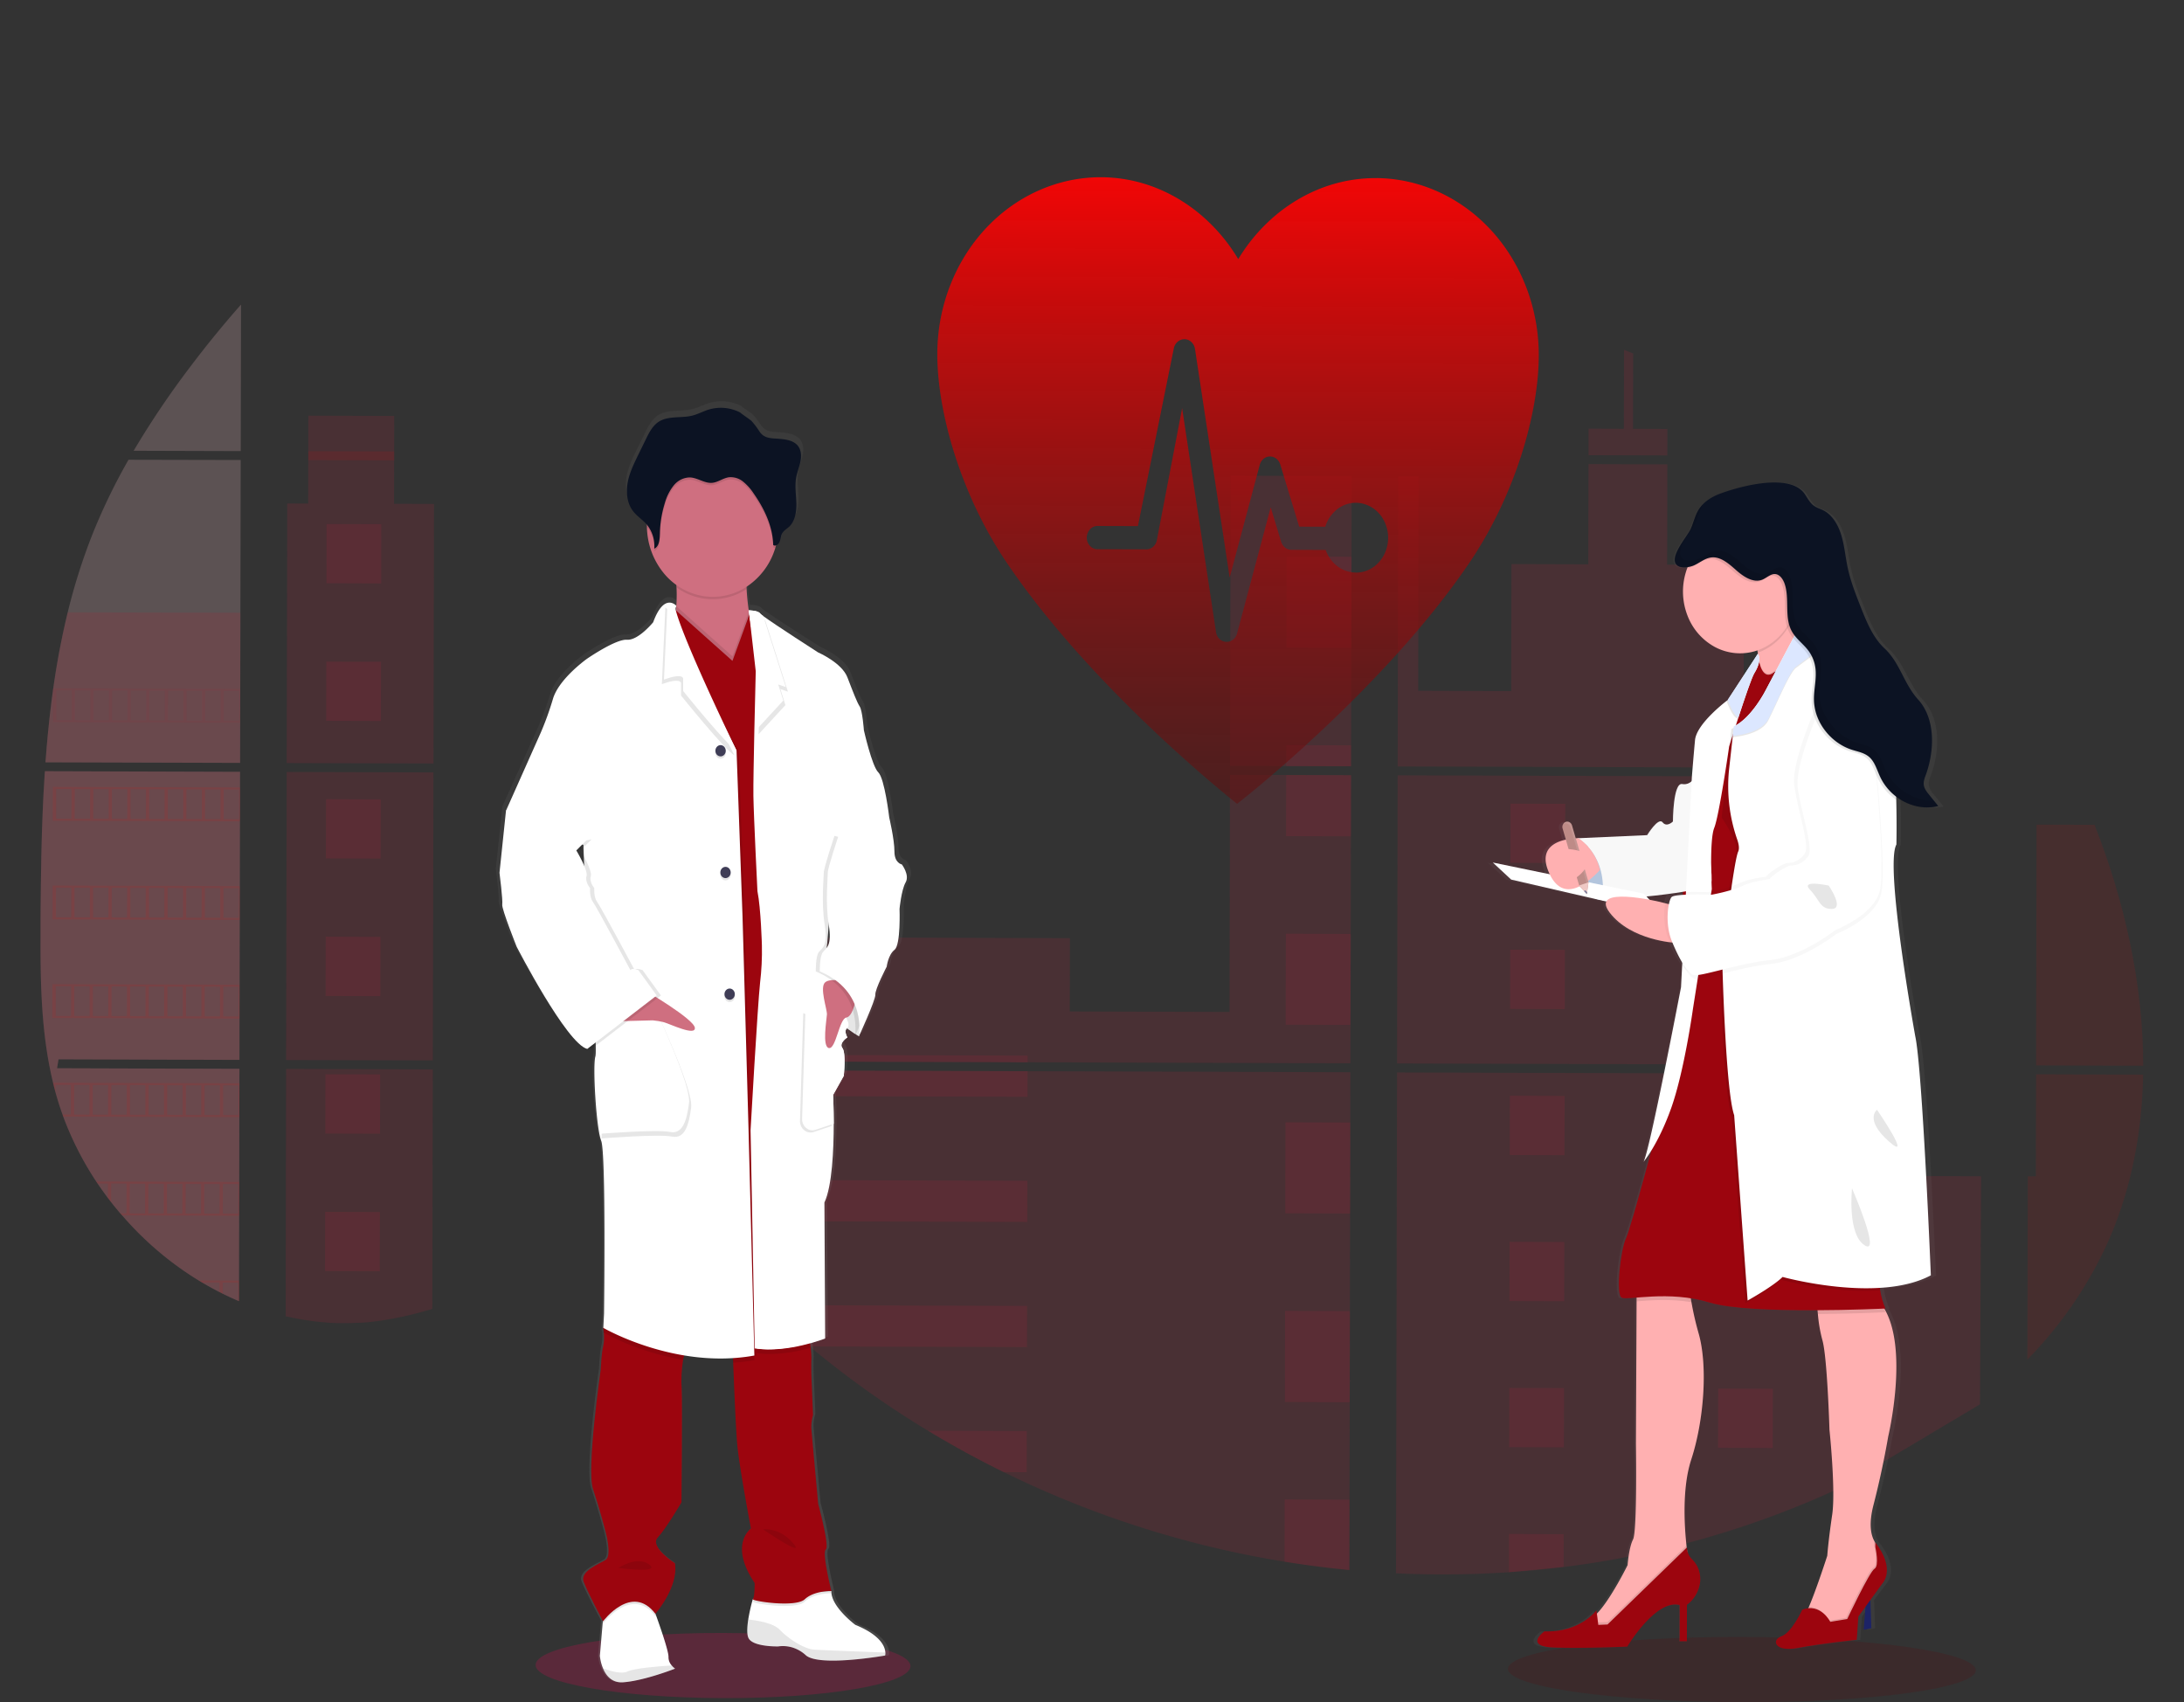<svg xmlns="http://www.w3.org/2000/svg" fill="none" viewBox="0 0 539 420">
            <rect x="0" y="0" width="539" height="420" fill="#333333" stroke="none"/>
            <defs/>
            <g id="aiamtion 1" clip-path="url(#clip0)">
              <g id="undraw medicine b1ol 1">
                <g id="all shape">
                  <path id="Vector" fill="#F50057" d="M178.423 419.033c25.55.08 46.27-3.46 46.28-7.9 0-4.44-20.7-8.1-46.24-8.18-25.55-.08-46.27 3.45-46.28 7.9 0 4.44 20.7 8.1 46.24 8.18z" opacity=".2"/>
                  <path id="Vector 2" fill="#5E050A" d="M429.873 420.033c31.88.1 57.73-3.43 57.74-7.87 0-4.44-25.83-8.12-57.7-8.22-31.88-.1-57.74 3.43-57.75 7.87 0 4.44 25.83 8.12 57.71 8.22z" opacity=".2"/>
                  <path id="Vector 3" fill="#ffcdd2" d="M11.063 190.303l48.18.15-.15 71.09-44.65-.14-.36 2.2 45.01.14-.12 57.32-.23-.08a82.998 82.998 0 01-3.8-1.75l-.8-.4a95.568 95.568 0 01-5.1-2.85 80.358 80.358 0 01-18.9-16.07l-.48-.52c-.77-.9-1.52-1.82-2.25-2.76l-.8-1.03a90.01 90.01 0 01-2.51-3.52l-.35-.52a78.648 78.648 0 01-8.14-16l-.18-.52a72.988 72.988 0 01-2.5-8.55c-2.67-11.4-2.97-23.24-2.93-34.99v-4.11c.02-4.75.08-9.54.17-14.32 0-1.24.05-2.47.07-3.71.108-4.535.275-9.069.5-13.6.12-1.83.21-3.65.33-5.46h-.01z" opacity=".2"/>
                  <path id="Vector 4" fill="#ffcdd2" d="M59.403 111.313l-26.42-.08a216.91 216.91 0 0114.1-20.9c3.94-5.22 8.1-10.3 12.4-15.18l-.07 36.16h-.01z" opacity=".2"/>
                  <path id="Vector 5" fill="#ffcdd2" d="M59.403 113.513l-.15 74.74-48.03-.14c0-.22.03-.44.05-.66l.14-1.76c.05-.7.1-1.39.17-2.06l.2-2.24.23-2.24c.08-.75.15-1.5.24-2.23.09-.74.16-1.5.26-2.23l.22-1.85.35-2.6c0-.13.04-.26.06-.39.88-6.31 2.07-12.57 3.57-18.75a146.696 146.696 0 016-19 147.27 147.27 0 019-18.65l27.7.06h-.01z" opacity=".2"/>
                  <path id="Vector 7" fill="#a4243b" d="M59.333 151.213l-.08 37.04-48.03-.14c0-.22.03-.44.05-.66l.14-1.76c.05-.7.1-1.39.17-2.06l.2-2.24.23-2.24c.08-.75.15-1.5.24-2.23.09-.74.16-1.5.26-2.23l.22-1.85.35-2.6c0-.13.04-.26.06-.39.88-6.31 2.07-12.57 3.57-18.75l42.62.1v.01z" opacity=".2"/>
                  <path id="Vector 8" fill="#a4243b" d="M11.063 190.303l48.18.15-.15 71.09-44.65-.14-.36 2.2 45.01.14-.12 57.32-.23-.08a82.998 82.998 0 01-3.8-1.75l-.8-.4a95.568 95.568 0 01-5.1-2.85 80.358 80.358 0 01-18.9-16.07l-.48-.52c-.77-.9-1.52-1.82-2.25-2.76l-.8-1.03a90.01 90.01 0 01-2.51-3.52l-.35-.52a78.648 78.648 0 01-8.14-16l-.18-.52a72.988 72.988 0 01-2.5-8.55c-2.67-11.4-2.97-23.24-2.93-34.99v-4.11c.02-4.75.08-9.54.17-14.32 0-1.24.05-2.47.07-3.71.108-4.535.275-9.069.5-13.6.12-1.83.21-3.65.33-5.46h-.01z" opacity=".2"/>
                  <path id="Vector 9" fill="#a4243b" d="M107.113 124.353l-.13 64.05-36.23-.11.13-64.05 5.17.02.04-21.69 21.2.06-.04 21.69 9.86.03z" opacity=".2"/>
                  <path id="Vector 10" fill="#a4243b" d="M106.973 190.593l-36.22-.1-.15 71.08 36.22.1.15-71.08z" opacity=".2"/>
                  <path id="Vector 11" fill="#a4243b" d="M70.603 263.773l36.22.11-.12 59.1a88.183 88.183 0 01-13.04 2.95l-1.08.14-1.58.18c-.53.06-1.07.1-1.6.13h-.16l-.7.03h-.24c-.29 0-.57.03-.86.04-.4.02-.8.03-1.22.03h-3.36l-.91-.05c-.48 0-1-.06-1.48-.1l-.92-.07-1.13-.12c-.8-.07-1.59-.18-2.37-.3l-.95-.14-.48-.08a65.664 65.664 0 01-2.37-.44l-1.75-.38.1-61.03z" opacity=".2"/>
                  <path id="Vector 12" fill="#a4243b" d="M333.583 117.483l-29.87-.1-.15 71.62 29.87.09.15-71.61z" opacity=".2"/>
                  <path id="Vector 13" fill="#a4243b" d="M333.433 191.293l-.15 71.09-148.26-.46.06-30.66 78.97.24-.04 18.09 39.42.12.12-58.51 29.88.09z" opacity=".2"/>
                  <path id="Vector 14" fill="#a4243b" d="M333.593 340.803h-.48l-.1 46.63a246.84 246.84 0 01-103.99-34.38 238.288 238.288 0 01-36.1-26.76c-1.57-1.4-3.13-2.85-4.7-4.25-1.1-.97-2.2-1.92-3.32-2.82l.11-55.1 118 .36 30.26.1-.16 76.18c.16 0 .32.02.48.04z" opacity=".2"/>
                  <path id="Vector 15" fill="#a4243b" d="M411.493 112.383l-19.46-.06v-6.54l8.73.03.04-19.5c.76.3 1.51.6 2.26.92l-.04 18.58 8.48.03-.01 6.54z" opacity=".2"/>
                  <path id="Vector 16" fill="#a4243b" d="M458.223 189.483l-95.55-.3.03.03-.04-.03-17.73-.05.15-71.61 5.02.02-.1 52.92 22.95.08.06-31.35 18.96.06.06-24.73 19.46.06-.05 24.75 18.96.06-.07 31.34 27.93.09-.04 18.66z" opacity=".2"/>
                  <path id="Vector 17" fill="#a4243b" d="M344.933 191.323l-.15 71.1 113.29.34.15-71.09-113.3-.35h.01zm143.72 155.21l.27-56.27-30.9-.1.04-25.17-113.28-.35-.26 123.59c9.29.45 18.59.36 27.87-.27h.16c4.43-.3 8.84-.72 13.23-1.28h.1a228.91 228.91 0 0068.02-19.43" opacity=".2"/>
                  <path id="Vector 18" fill="#a4243b" d="M333.543 137.393l-16-.05-.05 22.45 16 .05.05-22.45z" opacity=".2"/>
                  <path id="Vector 19" fill="#a4243b" d="M333.443 183.923l-16-.04-.01 5.16 16 .05.01-5.17z" opacity=".2"/>
                  <path id="Vector 20" fill="#a4243b" d="M333.433 191.293l-16-.05-.04 15.08 16 .05.04-15.08z" opacity=".2"/>
                  <path id="Vector 21" fill="#a4243b" d="M333.353 230.463l-16-.05-.06 22.45 16 .05.06-22.45z" opacity=".2"/>
                  <path id="Vector 22" fill="#a4243b" d="M333.253 277.003l-16-.05-.05 22.45 16 .05.05-22.45z" opacity=".2"/>
                  <path id="Vector 23" fill="#a4243b" d="M333.113 340.763c.16 0 .32 0 .48.04h-.48l-.01 5.21-16-.05.05-22.48 16 .05-.04 17.23z" opacity=".2"/>
                  <path id="Vector 24" fill="#a4243b" d="M333.053 370.053l-.04 17.35a240.4 240.4 0 01-16-2.05l.04-15.34 16 .05v-.01z" opacity=".2"/>
                  <path id="Vector 25" fill="#a4243b" d="M253.603 260.483l-68.58-.2v1.64l68.58.21v-1.65z" opacity=".2"/>
                  <path id="Vector 26" fill="#a4243b" d="M253.603 264.333l-68.59-.21-.01 6.32 68.58.2.02-6.31z" opacity=".2"/>
                  <path id="Vector 27" fill="#a4243b" d="M253.543 291.373l-68.59-.21-.02 10.16 68.59.21.02-10.16z" opacity=".2"/>
                  <path id="Vector 28" fill="#a4243b" d="M253.473 322.253l-.02 10.16-53.64-.16a239.342 239.342 0 01-6.9-5.95c-1.56-1.4-3.12-2.85-4.7-4.25l65.26.2z" opacity=".2"/>
                  <path id="Vector 29" fill="#a4243b" d="M253.403 353.133l-.02 10.15-5.66-.01a245.351 245.351 0 01-18.7-10.23l24.39.09h-.01z" opacity=".2"/>
                  <path id="Vector 30" fill="#a4243b" d="M386.293 198.353l-13.5-.05-.04 14.61 13.5.04.04-14.6z" opacity=".2"/>
                  <path id="Vector 31" fill="#a4243b" d="M94.103 129.353l-13.5-.04-.03 14.61 13.5.05.03-14.62z" opacity=".2"/>
                  <path id="Vector 32" fill="#a4243b" d="M94.033 163.303l-13.5-.04-.03 14.61 13.5.04.03-14.61z" opacity=".2"/>
                  <path id="Vector 33" fill="#a4243b" d="M93.963 197.253l-13.5-.05-.03 14.62 13.5.04.03-14.62v.01z" opacity=".2"/>
                  <path id="Vector 34" fill="#a4243b" d="M93.893 231.193l-13.5-.05-.03 14.62 13.5.04.03-14.61z" opacity=".2"/>
                  <path id="Vector 35" fill="#a4243b" d="M93.823 265.133l-13.5-.04-.03 14.62 13.5.04.03-14.62z" opacity=".2"/>
                  <path id="Vector 36" fill="#a4243b" d="M93.753 299.083l-13.5-.04-.03 14.61 13.5.04.03-14.61z" opacity=".2"/>
                  <path id="Vector 37" fill="#a4243b" d="M437.833 198.503l-13.5-.04-.03 14.61 13.5.04.03-14.61z" opacity=".2"/>
                  <path id="Vector 38" fill="#a4243b" d="M386.213 234.393l-13.5-.04-.03 14.61 13.5.04.03-14.61z" opacity=".2"/>
                  <path id="Vector 39" fill="#a4243b" d="M437.753 234.553l-13.5-.04-.03 14.61 13.5.04.03-14.61z" opacity=".2"/>
                  <path id="Vector 40" fill="#a4243b" d="M386.143 270.433l-13.5-.04-.04 14.62 13.5.04.04-14.62z" opacity=".2"/>
                  <path id="Vector 41" fill="#a4243b" d="M437.683 270.593l-13.5-.04-.03 14.61 13.5.04.03-14.61z" opacity=".2"/>
                  <path id="Vector 42" fill="#a4243b" d="M386.063 306.483l-13.5-.04-.03 14.61 13.5.04.03-14.61z" opacity=".2"/>
                  <path id="Vector 43" fill="#a4243b" d="M437.603 306.643l-13.5-.04-.03 14.61 13.5.04.03-14.61z" opacity=".2"/>
                  <path id="Vector 44" fill="#a4243b" d="M385.993 342.533l-13.5-.04-.03 14.61 13.5.04.03-14.61z" opacity=".2"/>
                  <path id="Vector 45" fill="#a4243b" d="M437.533 342.693l-13.5-.05-.03 14.62 13.5.04.03-14.61z" opacity=".2"/>
                  <path id="Vector 46" fill="#a4243b" d="M372.393 387.953l.02-9.42 13.5.04-.02 8.08-13.5 1.3z" opacity=".2"/>
                  <path id="Vector 47" fill="#a4243b" d="M13.083 169.853l-.02 8.35 46.2.15.03-8.37-46.2-.14-.01.01zm4.59 7.84h-3.77l.02-7.33 3.8.01-.05 7.33v-.01zm4.6.02l-3.8-.01.02-7.33 3.8.02-.02 7.32zm4.59.01h-3.8l.02-7.33 3.8.01-.02 7.32zm4.6.02l-3.8-.01.02-7.33 3.8.01-.02 7.33zm4.6.01l-3.8-.01.01-7.32h3.8l-.01 7.33zm4.6.01h-3.8l.01-7.33 3.8.01-.01 7.32zm4.6.02l-3.8-.01.01-7.32h3.8l-.01 7.33zm4.6.01h-3.8v-7.34l3.8.01v7.33zm4.59.02l-3.8-.01.01-7.33 3.8.01-.01 7.33zm4.6.01l-3.8-.01v-7.32h3.8v7.33z" opacity=".1"/>
                  <path id="Vector 48" fill="#F10606" d="M13.033 194.173l-.02 8.36 46.2.14.03-8.36-46.21-.14zm4.59 7.85l-3.77-.01.01-7.3h3.8l-.04 7.3v.01zm4.6.01l-3.8-.01.02-7.3h3.8l-.02 7.31zm4.59.01h-3.8l.02-7.3h3.8l-.02 7.3zm4.6.02l-3.8-.01.02-7.3h3.8l-.02 7.3v.01zm4.6.01h-3.8l.01-7.31 3.8.01-.02 7.3h.01zm4.6.02l-3.8-.01.01-7.3h3.8l-.02 7.3.01.01zm4.6.01l-3.8-.01.01-7.3h3.8l-.01 7.31zm4.59.01h-3.8l.02-7.3h3.8l-.02 7.3zm4.6.02l-3.8-.01.01-7.3h3.8l-.01 7.3v.01zm4.6.01h-3.8v-7.31l3.8.01v7.3z" opacity=".1"/>
                  <path id="Vector 49" fill="#F10606" d="M12.983 218.513l-.02 8.37 46.2.14.02-8.37-46.2-.14zm4.59 7.84h-3.77l.01-7.32 3.8.02-.04 7.3zm4.6.02l-3.8-.01.02-7.31 3.8.01-.02 7.3v.01zm4.59.01l-3.8-.01.02-7.3h3.8l-.02 7.31zm4.6.02l-3.8-.02.02-7.3h3.8l-.02 7.32zm4.6.01l-3.8-.01.01-7.3h3.8l-.02 7.31h.01zm4.6.01h-3.8l.01-7.31h3.8l-.02 7.31h.01zm4.6.02l-3.8-.01.01-7.31 3.8.01-.02 7.3.01.01zm4.59.01l-3.8-.01.02-7.3h3.8l-.02 7.31zm4.6.02l-3.8-.02.01-7.3h3.8l-.01 7.32zm4.59.01l-3.8-.01.02-7.3h3.8l-.02 7.31z" opacity=".1"/>
                  <path id="Vector 50" fill="#F10606" d="M12.933 242.853l-.02 8.34 46.2.15.02-8.35-46.2-.14zm4.59 7.84l-3.77-.01.01-7.31h3.8l-.04 7.32zm4.6.01h-3.8l.01-7.32 3.8.01-.01 7.31zm4.59.02l-3.8-.01.02-7.32 3.8.02-.02 7.3v.01zm4.6.01h-3.8l.02-7.32 3.8.01-.02 7.31zm4.6.02l-3.8-.02.01-7.3h3.8l-.02 7.32h.01zm4.6.01l-3.8-.01.01-7.31h3.8l-.02 7.32h.01zm4.6.01h-3.8l.01-7.32 3.8.01-.02 7.31h.01zm4.59.02l-3.8-.01.02-7.32 3.8.02-.02 7.3v.01zm4.6.01h-3.8l.01-7.32 3.8.01-.02 7.31h.01zm4.59.02l-3.8-.02.02-7.3h3.8l-.02 7.32z" opacity=".1"/>
                  <path id="Vector 51" fill="#F10606" d="M13.083 267.183c.18.78.39 1.57.6 2.35v-1.83l3.8.01v7.31h-2.05l.18.51 43.45.13.01-8.34-46-.14h.01zm9 7.86l-3.8-.01.02-7.31h3.8l-.02 7.32zm4.6.01l-3.8-.01v-7.3h3.8v7.31zm4.6.01h-3.82l.02-7.31h3.8v7.31zm4.59.02l-3.8-.01.01-7.31 3.8.01-.01 7.3v.01zm4.6.01h-3.8l.01-7.32 3.8.01-.01 7.31zm4.6.02l-3.8-.02.01-7.3 3.8.01-.01 7.3v.01zm4.6.01l-3.8-.01.01-7.3h3.8l-.02 7.31h.01zm4.59.01h-3.8l.02-7.31h3.8l-.02 7.31zm4.6.02l-3.8-.01.01-7.31 3.8.01-.02 7.3.01.01z" opacity=".1"/>
                  <path id="Vector 52" fill="#F10606" d="M23.763 291.553l.35.51 2.51.01v3.51c.26.35.53.7.8 1.03l.01-4.56 3.8.01-.01 7.34h-1.54c.15.16.3.34.47.5l28.88.1.02-8.35-35.3-.1h.01zm12.04 7.86l-3.8-.01.02-7.3h3.8l-.02 7.31zm4.6.02l-3.8-.02.02-7.3 3.8.01-.02 7.3v.01zm4.6 0h-3.8l.02-7.3h3.8l-.02 7.3zm4.6.02h-3.8l.02-7.31 3.8.01-.02 7.3zm4.6.02l-3.8-.01.01-7.3h3.8l-.02 7.3.01.01zm4.59.01l-3.8-.01.02-7.3h3.8l-.02 7.31z" opacity=".1"/>
                  <path id="Vector 53" fill="#F10606" d="M49.053 315.953l1.32.8v-.26h3.8v2.32l.8.4v-2.71l3.8.01v4.45c.07.04.14.07.22.09l.01-5.06-9.95-.03v-.01z" opacity=".1"/>
                  <path id="Vector 54" fill="#F10606" d="M362.673 189.183h.03-.03zm-29.57 151.58h.48-.48zm-30.35-77.26l.25.98-.25-.98zm59.9-74.33h.04-.04zm-286.55-77.83l-.01 2.2 21.2.06.01-2.2-21.2-.06zm257 229.42h.48-.48zm-30.35-77.26l.25.98-.25-.98zm59.9-74.33h.04-.04zm-29.55 151.57h.48-.48zm-30.35-77.24l.25.98-.25-.98z" opacity=".1"/>
                  <path id="Vector 55" fill="url(#paint0_linear)" d="M223.583 212.273s-1.87-.3-1.86-3.24c0-2.95-1.32-8.46-1.32-8.46 0-.03-1.14-9.6-2.74-11.13-1.6-1.52-3.63-10.46-3.63-10.46s-.34-4.85-1.06-5.9c-.71-1.04-1.68-3.6-3.1-7.24-1.42-3.65-7.37-6.2-7.37-6.2s-10.76-6.79-13.8-9c-.28-.18-.54-.4-.78-.64-.53-.75-2.84-.78-2.84-.78a54.33 54.33 0 01-.54-5.28c0-.18 0-.37-.03-.55 3.41-2.17 5.98-5.6 7.24-9.65l.16-.6c.2-.07.4-.18.55-.34.16-.15.3-.34.38-.56.28-.66.28-1.43.63-2.05.4-.73 1.16-1.12 1.76-1.66 1.5-1.39 1.9-3.72 1.84-5.85-.05-1.72-.3-3.46-.2-5.17l.03-.43.1-.76c.24-1.28.75-2.48 1.04-3.74.29-1.27.32-2.69-.34-3.78-.97-1.6-3-1.92-4.78-2.1-2.02-.19-3.82.05-5.1-1.77-.61-.95-1.29-1.84-2.03-2.66-.27-.27-2.85-1.98-2.85-2.1a10.74 10.74 0 00-8.04-.69c-1.34.42-2.6 1.1-3.97 1.44-2.93.74-6.3-.08-8.79 1.73-1.38 1.02-2.22 2.65-3 4.24-.64 1.31-1.28 2.62-1.94 3.93-1.05 2.15-2.12 4.33-2.57 6.72-.1.52-.15 1.04-.17 1.57v.84c0 .18 0 .35.02.51l.04.32.07.52c.02.16.08.45.14.67l.08.29c.05.17.1.34.17.51l.1.27c.07.18.16.35.24.51l.1.2c.14.25.28.48.44.7 1.01 1.37 2.5 2.25 3.61 3.54v.58c.05 2.86.75 5.67 2.03 8.18a17.152 17.152 0 005.34 6.2l.03.6c.09 1.523.07 3.05-.06 4.57-.2-.25-.44-.44-.71-.58-.27-.13-.57-.2-.87-.19-.2 0-.4.01-.6.06l-.05-.04v.05c-1.04.27-2.33 1.45-3.57 4.79 0 0-3.75 4.55-6.6 4.35-2.85-.2-10.07 4.72-10.07 4.72s-7.04 4.92-8.56 9.95a73.843 73.843 0 01-3.05 8.36l-8.74 19.37-1.63 15.39s.87 6.84.7 7.89c-.19 1.04 3.62 10.46 3.62 10.46s12.6 24.08 17.76 25.33l.37-.28c.22.13.45.22.7.28l1.06-.8c.06.9.03 1.81-.09 2.7-.72 2.38.23 17.88 1.47 20.92 1.24 3.04.71 42.86.71 42.86l-.18 3.51s0 .12.04.31l-.04.83.12.07c.13 1.12.09 2.25-.13 3.35-.45 1.54-.64 5.9-.64 5.9s-3.6 24.6-1.93 29.54c1.67 4.95 3.1 10.37 3.1 10.37s1.76 6.17.06 7.22c-1.7 1.05-6.51 2.8-5.53 5.37.9 2.38 4.31 8.75 4.82 9.68l-.05.5-.71 8.18c.1 1.08.38 2.13.8 3.12.75 1.79 2.24 3.64 5.06 3.45.47-.03 1.03-.1 1.56-.17 5.17-.73 11.54-3.21 11.54-3.21a4.811 4.811 0 01-.9-.81 2.855 2.855 0 01-.79-2.06c.08-1.49-2.48-8.6-3.12-10.35l-.15-.4s5.89-6.63 4.92-12.52c0 0-6.49-4.13-4.34-6.38 2.14-2.25 5.98-8.72 5.98-8.72s.23-24.23.06-27.85c-.18-2.5-.06-5.03.34-7.51.07-.38.16-.74.25-1.1 2.96.48 5.95.74 8.94.76 1.1 0 2.2 0 3.33-.06.227 7.19.587 14.374 1.08 21.55.52 5.6 3.42 20.72 3.42 20.72s-5.61 3.88.95 13.5c0 0 0 3.48-.44 3.98a46.662 46.662 0 00-1.14 5.01c-.28 1.81-.4 3.64.05 4.6 1.06 2.27 7.47 2.1 7.47 2.1l.16-.03c1.21-.13 2.43 0 3.6.38a9.004 9.004 0 013.18 1.86c2.43 2.12 11.67 1.22 16.68.56 1.96-.26 3.27-.5 3.27-.5.07-.24.09-.5.07-.74-.05-1.33-1-4.25-7.53-6.88 0 0-6.14-4.49-6.04-8.38h-.84c.51-.04.85 0 .85 0s-2.4-9.52-1.4-10.29c.98-.77-1.94-11.3-1.94-11.3s-1.65-17.7-1.74-18.93c0-1.06.16-2.12.45-3.13l-.42-9.7s-.08-3.22 0-4.27c0-.9-.07-1.81-.2-2.71l-.12-1.11c2.3-.63 3.8-1.2 3.8-1.2l-.2-33.74c1.97-4.1 2.34-13.13 2.35-19.52 0-4.11-.16-7.16-.16-7.16l2.69-4.71s.62-5.65-.35-6.9c-.43-.55-.24-1.13.12-1.61.19-.16.38-.3.59-.43l-.07-.12c.2-.16.39-.31.6-.45 0 0-.95-1.6-.1-2.27.8.6 1.51 1.04 2.05 1.4-.04.37-.08.59-.08.59l.23-.51.84.51s4.2-9.01 4.12-10.35c-.09-1.33 2.86-6.92 2.86-6.92s.37-2.95 1.97-4.18c1.61-1.22 1.27-10.16 1.27-10.16s.45-4.66 1.53-6.56c1.07-1.9-.97-4.46-.97-4.46zm-80.1-4.21l.07 2.15-.81-1.42.74-.73z"/>
                  <path id="Vector 56" fill="#fff" d="M213.043 251.003l-1.04 4.73s-8.2-4.57-9.67-10.34c-1.47-5.77 2.5-7.94 2.5-7.94l7.64 3.53.57 10.02z"/>
                  <path id="Vector 57" fill="#000" d="M213.043 251.003l-1.04 4.73s-8.2-4.57-9.67-10.34c-1.47-5.77 2.5-7.94 2.5-7.94l7.64 3.53.57 10.02z" opacity=".1"/>
                  <path id="Vector 58" fill="#fff" d="M166.613 411.753s-7.6 3-12.82 3.37c-2.78.2-4.23-1.65-4.97-3.43a11.03 11.03 0 01-.78-3.1l.7-8.15.36-4.34 11.1-3.08 1.56 5.2.15.4c.63 1.74 3.15 8.81 3.07 10.29a3 3 0 00.77 2.03c.25.31.54.59.86.82v-.01z"/>
                  <path id="Vector 59" fill="#fff" d="M218.503 407.783c.02.24 0 .5-.06.73 0 0-16.26 2.88-19.57-.06a8.622 8.622 0 00-3.2-1.88 8.175 8.175 0 00-3.63-.3s-6.29.16-7.33-2.09c-.44-.94-.32-2.76-.05-4.56.28-1.68.65-3.35 1.12-4.99l.25-.21 1.5-1.3 17.5-.5h.14c-.1 3.87 5.92 8.33 5.92 8.33 6.4 2.6 7.34 5.5 7.41 6.83z"/>
                  <path id="Vector 60" fill="#000" d="M218.503 407.783c.02.24 0 .5-.07.73 0 0-16.25 2.88-19.56-.06a8.614 8.614 0 00-3.2-1.87 8.149 8.149 0 00-3.63-.32s-6.29.17-7.33-2.08c-.43-.94-.32-2.76-.05-4.56 2.42.27 6.24.93 7.74 2.5 2.26 2.37 6.1 4.75 8.46 4.94 1.85.13 12.9.55 17.64.72z" opacity=".1"/>
                  <path id="Vector 61" fill="#000" d="M166.613 411.753s-7.6 3-12.82 3.37c-2.78.2-4.23-1.65-4.97-3.43 1.93.7 4.61 1.46 6.02.78 1.67-.8 7.6-1.3 10.92-1.5.26.3.54.56.85.79v-.01z" opacity=".1"/>
                  <path id="Vector 62" fill="#CF6F80" d="M178.393 168.293c-6.26-2.65-14.3-11.39-12.28-15.45.45-1.02.72-2.13.79-3.26.13-1.54.15-3.09.06-4.63a68.448 68.448 0 00-.82-7.53s19.56.54 18.42 3.66c-.34.91-.4 2.5-.3 4.28.08 1.78.31 3.79.56 5.49.33 2.33.67 4.11.67 4.11s-1.2 1.81-1.9 1.9c-.7.1 3.78 15.22-5.2 11.44v-.01z"/>
                  <path id="Vector 63" fill="#000" d="M161.903 398.623l-.15.18c-5.83-7.68-12.93 1.84-12.93 1.84l-.1-.2.37-4.34 11.1-3.08 1.56 5.2.15.4z" opacity=".1"/>
                  <path id="Vector 64" fill="#000" d="M205.173 393.153s-4.27-.1-6.56 2.07c-2.28 2.17-13.29.43-12.81-.04.14-.24.22-.5.25-.78l1.5-1.3 17.5-.5.12.56v-.01z" opacity=".1"/>
                  <path id="Vector 65" fill="#9C050E" d="M169.313 332.923c-.32.85-.56 1.73-.73 2.63-.4 2.47-.51 4.98-.34 7.48.17 3.6-.06 27.7-.06 27.7s-3.77 6.42-5.86 8.68c-2.1 2.26 4.26 6.35 4.26 6.35.93 5.86-4.83 12.46-4.83 12.46-5.84-7.67-12.93 1.86-12.93 1.86s-3.83-7.21-4.78-9.78c-.96-2.58 3.76-4.34 5.42-5.38 1.66-1.04-.07-7.2-.07-7.2s-1.39-5.39-3.04-10.3c-1.65-4.93 1.9-29.4 1.9-29.4s.19-4.35.62-5.86c.22-1.1.27-2.22.14-3.33l-.09-.9-.04-.31.07-.12 2.38-4.79s19.13 7.2 17.98 10.2v.01z"/>
                  <path id="Vector 66" fill="#9C050E" d="M205.173 392.593s-4.27-.1-6.55 2.04c-2.29 2.14-13.3.43-12.82-.04.47-.47.44-3.97.44-3.97-6.44-9.57-.92-13.43-.92-13.43s-2.85-15.04-3.36-20.62c-.36-3.9-.79-14.36-1.02-20.34l-.16-4.33 5.28-1.14.68-.15 12.74-2.72s.35 2.57.58 4.67c.12.9.18 1.8.2 2.7-.1 1.04-.01 4.25-.01 4.25l.4 9.65a11.795 11.795 0 00-.43 3.12c.08 1.23 1.7 18.82 1.7 18.82s2.86 10.5 1.88 11.25c-.99.75 1.37 10.24 1.37 10.24z"/>
                  <path id="Vector 67" fill="#000" d="M184.563 141.083c-.34.91-.4 2.5-.3 4.28a15.309 15.309 0 01-8.7 2.5 15.397 15.397 0 01-8.6-2.9 68.206 68.206 0 00-.82-7.53s19.56.52 18.42 3.65z" opacity=".1"/>
                  <path id="Vector 68" fill="#CF6F80" d="M192.143 129.753c0 1.85-.27 3.69-.8 5.44a17.392 17.392 0 01-6.91 9.47 15.225 15.225 0 01-10.92 2.42 15.954 15.954 0 01-9.8-5.77 18.421 18.421 0 01-4.05-11.24v-.43c-.03-2.33.37-4.65 1.17-6.81.8-2.17 2-4.14 3.52-5.8a16.213 16.213 0 015.3-3.87 15.154 15.154 0 0112.57.04c1.99.9 3.79 2.23 5.3 3.9a17.787 17.787 0 013.49 5.82c.8 2.17 1.18 4.5 1.14 6.82l-.01.01z"/>
                  <path id="Vector 69" fill="#000" d="M178.393 168.293c-6.26-2.65-14.3-11.38-12.28-15.45.45-1.02.71-2.13.79-3.26l8.56 7.65 5.3 4.73 4.06-11.1c.33 2.33.67 4.1.67 4.1s-1.2 1.82-1.9 1.91c-.7.1 3.78 15.2-5.2 11.43v-.01z" opacity=".1"/>
                  <path id="Vector 70" fill="#9C050E" d="M200.503 202.093l-7.43 130.24-9.35.64-24.03-75.61 4.16-89.67.87-18.94 10.74 9.6 5.3 4.73 4.18-11.44 7.7 7.31 7.86 43.14z"/>
                  <path id="Vector 71" fill="#000" d="M169.313 332.923c-.32.85-.56 1.73-.73 2.63a65.172 65.172 0 01-19.57-6.68l-.13-.07.05-.83.02-.43 2.39-4.78s19.12 7.14 17.97 10.16z" opacity=".1"/>
                  <path id="Vector 72" fill="#000" d="M186.163 335.633c-1.74.31-3.49.52-5.25.63l-.16-4.34 5.29-1.14.12 4.85z" opacity=".1"/>
                  <path id="Vector 73" fill="#000" d="M200.033 332.593c-3.38.94-8.59 1.99-13.25 1.3l-.06-3.25 12.73-2.73s.35 2.55.58 4.68z" opacity=".1"/>
                  <path id="Vector 74" fill="#000" d="M186.693 334.493c-19.47 3.54-37.28-6.83-37.28-6.83l.18-3.5s.52-39.6-.7-42.65c-1.21-3.04-2.13-18.44-1.44-20.8.7-2.36-2.45-37.82-2.45-37.82l-.49-14.4-19.1-8.43 8.59-19.26a72.867 72.867 0 002.99-8.31c1.5-5 8.4-9.9 8.4-9.9s7.09-4.89 9.88-4.7c2.8.2 6.47-4.32 6.47-4.32 2.73-7.46 5.17-4.07 5.17-4.07 0 .35 0 0-.14 1.1-.96 8.2 15.28 34.14 15.52 34.6l1.46 40.94 1.47 51.81 1.47 56.54z" opacity=".1"/>
                  <path id="Vector 75" fill="#fff" d="M186.173 334.493c-19.47 3.54-37.28-6.83-37.28-6.83l.18-3.5s.52-39.6-.7-42.65c-1.22-3.04-2.14-18.44-1.44-20.8.7-2.37-2.45-37.82-2.45-37.82l-.5-14.4-19.1-8.46 8.58-19.26a74.235 74.235 0 003-8.31c1.48-5 8.4-9.9 8.4-9.9s7.08-4.9 9.87-4.7c2.8.2 6.47-4.32 6.47-4.32 2.73-7.46 5.7-4.07 5.7-4.07 0 .35-.28.51-.13 1.1 2.07 7.96 14.76 34.14 15 34.6l1.48 40.94 1.46 51.8 1.46 56.58z"/>
                  <path id="Vector 76" fill="#000" d="M181.233 186.333c-2.1-.95-13.15-14.69-13.15-14.69v-3.12c-.4-1.02-2.8-.4-4.74.3l.87-18.94.95.86c2.06 7.95 15.83 35.14 16.07 35.6v-.01z" opacity=".1"/>
                  <path id="Vector 77" fill="#fff" d="M181.763 185.203c-2.1-.95-13.16-14.69-13.16-14.69v-3.12c-.4-1.03-2.8-.4-4.74.3l.88-18.94.95.86c2.06 7.95 15.84 35.14 16.07 35.6v-.01z"/>
                  <path id="Vector 78" fill="#000" d="M149.573 253.453c.26 0 13.53-1.47 13.53-1.47s8 17.14 7.47 21.3c-.53 4.16-1.5 7.84-4.73 7.18-3.23-.67-17.4.46-17.4.46l1.13-27.47z" opacity=".1"/>
                  <path id="Vector 79" fill="#fff" d="M149.043 252.323c.26 0 13.54-1.47 13.54-1.47s8 17.13 7.47 21.29c-.53 4.16-1.5 7.84-4.73 7.18-3.23-.66-17.4.46-17.4.46l1.12-27.46z"/>
                  <path id="Vector 80" fill="#CF6F80" d="M159.063 244.323s12.17 7.12 12.42 9.28c.26 2.17-6.2-.96-7.59-1.34-.92-.24-1.85-.4-2.8-.48l-9.3.24 7.27-7.7z"/>
                  <path id="Vector 81" fill="#000" d="M177.833 187.213c.7 0 1.28-.62 1.28-1.38 0-.77-.57-1.4-1.28-1.4-.7 0-1.28.62-1.28 1.39 0 .76.57 1.39 1.28 1.39z" opacity=".1"/>
                  <path id="Vector 82" fill="#3F3D56" d="M177.833 186.653c.7 0 1.28-.62 1.28-1.39 0-.77-.57-1.39-1.27-1.4-.71 0-1.29.63-1.29 1.4 0 .76.57 1.38 1.28 1.38v.01z"/>
                  <path id="Vector 83" fill="#000" d="M180.063 247.283c.71 0 1.28-.62 1.29-1.39 0-.76-.57-1.38-1.28-1.39-.71 0-1.28.62-1.29 1.39 0 .76.57 1.38 1.28 1.39z" opacity=".1"/>
                  <path id="Vector 84" fill="#3F3D56" d="M180.063 246.713c.71 0 1.29-.62 1.29-1.39 0-.76-.57-1.39-1.28-1.39-.7 0-1.28.62-1.28 1.39 0 .76.57 1.38 1.27 1.39z"/>
                  <path id="Vector 85" fill="#000" d="M179.043 217.253c.71 0 1.29-.62 1.29-1.39 0-.77-.57-1.39-1.28-1.4-.71 0-1.28.63-1.29 1.4 0 .76.58 1.38 1.28 1.38v.01z" opacity=".1"/>
                  <path id="Vector 86" fill="#3F3D56" d="M179.043 216.683c.71 0 1.29-.62 1.29-1.38 0-.77-.57-1.4-1.28-1.4-.7 0-1.28.62-1.28 1.39 0 .76.57 1.39 1.27 1.39z"/>
                  <path id="Vector 87" fill="#fff" d="M208.523 251.643s.87 1.42 0 2.08c-.88.66.07 2.26.07 2.26s-2.18 1.38-1.22 2.62c.95 1.25.34 6.87.34 6.87l-2.64 4.69s.16 3.02.16 7.11c-.02 6.38-.38 15.36-2.3 19.44l.19 33.56s-9.19 3.6-16.87 2.47l-1.02-53.85s1.72-30.54 2.35-36.4c.36-3.03.52-6.1.45-9.17 0 0-.24-9.16-1.1-13.42 0 0-.92-18.44-1-23.54-.04-2.44.1-9.56.24-16.34.16-7.4.34-14.38.34-14.38l-1.7-14.85s1.73-.18 2.25.57c.24.24.5.45.76.64 2.99 2.2 13.54 8.96 13.54 8.96s5.85 2.54 7.24 6.15c1.4 3.6 2.36 6.17 3.04 7.2.67 1.03 1.03 5.86 1.03 5.86s2 8.9 3.57 10.4c1.56 1.52 2.7 11.1 2.7 11.1l-13.93 11.78s-1.26 19.66-1.52 20.41c-.26.77 5.02 17.78 5.02 17.78h.01z"/>
                  <path id="Vector 88" fill="#fff" d="M209.043 251.643s.87 1.42 0 2.08c-.87.66.08 2.26.08 2.26s-2.17 1.4-1.22 2.64c.94 1.25.33 6.86.33 6.86l-2.63 4.7s.15 3.02.16 7.11c-.01 6.38-.38 15.35-2.3 19.44l.18 33.56s-9.2 3.6-16.86 2.47l-1.03-53.86s1.73-30.53 2.35-36.39c.37-3.04.52-6.1.46-9.17 0 0-.25-9.17-1.11-13.42 0 0-.91-18.44-1-23.54-.04-2.44.1-9.57.24-16.34.16-7.4.34-14.39.34-14.39l-2.25-15.04s2.29 0 2.81.77c.23.24.49.45.76.63 2.99 2.2 13.54 8.97 13.54 8.97s5.84 2.53 7.24 6.15c1.39 3.6 2.36 6.17 3.04 7.2.68 1.03 1.03 5.86 1.03 5.86s2 8.9 3.56 10.4c1.57 1.52 2.69 11.08 2.69 11.08l-13.91 11.78s-1.27 19.65-1.53 20.41c-.27.76 5.03 17.78 5.03 17.78z"/>
                  <path id="Vector 89" fill="#000" d="M192.593 170.033l1.24 3.96-6.61 7.18c.16-7.4.34-14.39.34-14.39l-2.26-15.05s2.3.01 2.82.78c.23.24.48.45.75.63l5.58 17.54-1.86-.65z" opacity=".1"/>
                  <path id="Vector 90" fill="#fff" d="M192.063 168.903l1.25 3.96-6.61 7.17c.16-7.4.34-14.39.34-14.39l-2.26-15.04s2.3 0 2.81.77c.23.24.49.45.76.63l5.58 17.54-1.87-.64z"/>
                  <path id="Vector 91" fill="#000" d="M192.143 129.753c0 1.85-.27 3.69-.8 5.44a.664.664 0 01-.51-.14c-.12-4.62-2.22-8.97-4.8-12.67-.72-1.12-1.6-2.11-2.6-2.94a4.846 4.846 0 00-3.54-1.1c-1.42.21-2.69 1.26-4.12 1.39-1.9.16-3.6-1.27-5.48-1.35-.77 0-1.53.2-2.22.54-.7.34-1.32.85-1.82 1.47a12.308 12.308 0 00-2.17 4.34 27.29 27.29 0 00-1.22 7.47c-.03 1.44-.16 3.25-1.4 3.77a8.26 8.26 0 00-1.77-5.87l-.03-.03v-.43c-.03-2.33.37-4.65 1.17-6.81.8-2.17 2-4.14 3.52-5.8a16.213 16.213 0 015.3-3.87 15.154 15.154 0 0112.57.04c1.99.9 3.79 2.23 5.3 3.9a17.787 17.787 0 013.49 5.82c.8 2.17 1.18 4.5 1.14 6.82l-.01.01z" opacity=".1"/>
                  <path id="Vector 92" fill="#0C1323" d="M182.693 101.803a10.404 10.404 0 00-7.9-.7c-1.3.42-2.55 1.1-3.88 1.44-2.85.74-6.17-.08-8.62 1.72-1.36 1.02-2.18 2.64-2.94 4.22l-1.91 3.9c-1.04 2.15-2.1 4.32-2.53 6.68-.43 2.36-.18 5 1.2 6.9 1 1.38 2.49 2.26 3.58 3.56a8.303 8.303 0 011.77 5.86c1.24-.5 1.36-2.31 1.4-3.75.05-2.55.46-5.07 1.21-7.48.44-1.6 1.18-3.07 2.17-4.33a5.463 5.463 0 011.82-1.48c.7-.34 1.45-.53 2.22-.53 1.9.08 3.6 1.5 5.48 1.33 1.42-.12 2.69-1.17 4.12-1.37a4.82 4.82 0 013.54 1.1c1 .82 1.88 1.81 2.6 2.93 2.59 3.7 4.68 8.04 4.8 12.68.53.43 1.3-.13 1.57-.78.27-.66.28-1.43.62-2.06.39-.72 1.13-1.1 1.72-1.65 1.48-1.37 1.86-3.7 1.8-5.81-.05-2.12-.42-4.26-.05-6.33.23-1.28.73-2.47 1.01-3.73.28-1.25.32-2.67-.33-3.75-.95-1.6-2.95-1.92-4.69-2.07-1.98-.2-3.75.04-5-1.77-.6-.94-1.26-1.83-2-2.65-.25-.27-2.78-1.97-2.78-2.08z"/>
                  <path id="Vector 93" fill="#000" d="M130.863 210.003l-4.94-9.94-1.6 15.31s.86 6.81.68 7.85c-.18 1.05 3.56 10.41 3.56 10.41s12.35 23.95 17.42 25.2l17.14-13.18-4.53-6.25s-1.57-.67-1.96-.01c0 0-8.4-15.72-9.27-16.86-.87-1.14-.7-3.4-.7-3.4s-1.3-1.52-.86-2.93c.44-1.42-2.52-6.35-2.52-6.35l2.71-2.73-15.13 2.88z" opacity=".1"/>
                  <path id="Vector 94" fill="#fff" d="M126.193 198.933l-1.32 1.13-1.6 15.31s.86 6.8.68 7.85c-.18 1.04 3.56 10.4 3.56 10.4s12.35 23.96 17.42 25.21l17.14-13.19-4.53-6.25s-1.57-.66-1.96 0c0 0-8.4-15.72-9.27-16.86-.87-1.14-.69-3.4-.69-3.4s-1.3-1.52-.87-2.94c.44-1.41-2.52-6.34-2.52-6.34l2.72-2.73-18.76-8.19z"/>
                  <path id="Vector 95" fill="#000" d="M207.373 259.193c.94 1.25.33 6.86.33 6.86l-2.63 4.69s.16 3.03.16 7.11l-4.41 1.48a2.42 2.42 0 01-2.36-.45 2.805 2.805 0 01-.78-1.04c-.18-.41-.27-.86-.25-1.31l.81-26.52 10.27 4.29c-.87.65.08 2.27.08 2.27s-2.18 1.37-1.22 2.62z" opacity=".1"/>
                  <path id="Vector 96" fill="#fff" d="M207.903 258.623c.94 1.25.33 6.86.33 6.86l-2.63 4.7s.15 3.02.16 7.11l-4.5 1.5a2.364 2.364 0 01-2.3-.45 2.76 2.76 0 01-.76-1.01c-.18-.4-.26-.84-.25-1.28l.82-26.6 10.28 4.28c-.88.66.07 2.27.07 2.27s-2.17 1.38-1.22 2.62z"/>
                  <path id="Vector 97" fill="#CF6F80" d="M211.333 245.993s-.71 4.82-2.46 5.1c-1.75.28-2.55 7.8-4.29 7.53-1.74-.28-.57-7-.5-8.3.06-1.3-1.9-6.72-.42-7.94 1.47-1.23 6.1.01 6.1.01l1.57 3.6z"/>
                  <path id="Vector 98" fill="#000" d="M215.123 208.853l3.31-7.19s1.3 5.49 1.3 8.42c-.01 2.93 1.82 3.22 1.82 3.22s2 2.57.94 4.44c-1.06 1.87-1.5 6.52-1.5 6.52s.33 8.89-1.25 10.11c-1.57 1.23-1.9 4.16-1.9 4.16s-2.9 5.57-2.81 6.9c.08 1.32-4.04 10.28-4.04 10.28s2.03-11.15-9.66-16c0 0-.08-3.8.79-4.83.88-1.03 2.24-1.5 1.4-6.75-.85-5.25-.23-11.52-.22-12.78 0-1.25 2.64-9.1 2.64-9.1l9.18 2.6z" opacity=".1"/>
                  <path id="Vector 99" fill="#fff" d="M216.563 200.633l2.88 1.03s1.3 5.49 1.3 8.42c-.01 2.93 1.82 3.22 1.82 3.22s2 2.58.94 4.44c-1.06 1.87-1.5 6.53-1.5 6.53s.33 8.88-1.24 10.1c-1.57 1.23-1.93 4.16-1.93 4.16s-2.9 5.57-2.8 6.9c.08 1.32-4.05 10.28-4.05 10.28s2.04-11.14-9.66-16c0 0-.08-3.79.8-4.82.87-1.04 2.24-1.5 1.4-6.76-.85-5.25-.23-11.51-.23-12.77 0-1.26 2.64-9.1 2.64-9.1l9.63-5.63z"/>
                  <path id="Vector 100" fill="#000" d="M152.633 386.903s4.6-3.1 7.6-.83c3 2.28-7.6.83-7.6.83z" opacity=".1"/>
                  <path id="Vector 101" fill="#000" d="M188.283 377.373s4.06-.56 7.46 3.43c3.4 3.98-7.46-3.44-7.46-3.44v.01z" opacity=".1"/>
                  <g id="Group" fill="#000" opacity=".1">
                    <path id="Vector 102" d="M194.743 128.883c-.59.54-1.34.93-1.73 1.65-.34.62-.35 1.38-.61 2.05-.27.66-1.05 1.2-1.58.78-.11-4.62-2.21-8.96-4.79-12.66-.72-1.12-1.6-2.11-2.6-2.94a4.846 4.846 0 00-3.54-1.1c-1.42.21-2.68 1.25-4.12 1.38-1.9.16-3.6-1.27-5.48-1.34-.76 0-1.52.18-2.22.53-.7.34-1.3.85-1.8 1.47a12.199 12.199 0 00-2.18 4.32 27.209 27.209 0 00-1.22 7.47c-.04 1.43-.16 3.21-1.39 3.74.03.38.03.76 0 1.14 1.23-.5 1.36-2.31 1.4-3.75.05-2.54.47-5.06 1.22-7.46a12.213 12.213 0 012.17-4.33 5.44 5.44 0 011.81-1.47c.7-.34 1.45-.53 2.22-.53 1.9.08 3.6 1.5 5.48 1.34 1.42-.12 2.69-1.17 4.12-1.37a4.823 4.823 0 013.54 1.1c1 .82 1.88 1.81 2.6 2.93 2.58 3.7 4.67 8.03 4.78 12.66.54.43 1.31-.12 1.58-.78.27-.65.28-1.42.61-2.05.4-.72 1.15-1.1 1.73-1.64 1.49-1.38 1.86-3.7 1.81-5.8v-.2c-.1 1.82-.55 3.68-1.81 4.86z" opacity=".1"/>
                    <path id="Vector 103" d="M159.703 128.403c-1.1-1.3-2.58-2.18-3.58-3.56a7.934 7.934 0 01-1.37-4.21 8.402 8.402 0 001.37 5.34c1 1.39 2.48 2.26 3.57 3.56a8.059 8.059 0 011.78 4.6 8.288 8.288 0 00-.35-3.07 7.91 7.91 0 00-1.43-2.66h.01z" opacity=".1"/>
                    <path id="Vector 104" d="M197.503 113.003c-.28 1.26-.78 2.45-1.01 3.72-.14.85-.19 1.7-.15 2.57.01-.5.06-.98.15-1.46.23-1.27.73-2.46 1.01-3.72.16-.7.22-1.41.16-2.13-.03.34-.08.69-.16 1.02z" opacity=".1"/>
                  </g>
                  <g id="Group 1">
                    <path id="Vector 105" fill="url(#paint1_linear)" d="M473.843 255.763s-7.77-42.08-4.75-47.3c0 0 .12-4.86-.05-11.06v-.72c.53.39 1.08.73 1.65 1.03 2.77 1.54 5.95 2 8.99 1.28l-2.37-2.86a4.828 4.828 0 01-1.29-2.32c-.12-.9.22-1.7.52-2.51 2.27-6.14 2.4-13.86-1.94-18.57-3.67-3.95-4.55-9.04-8.53-12.66-2.91-2.64-4.51-6.51-6.02-10.25-1.27-3.17-2.55-6.36-3.28-9.7-.56-2.63-.79-5.33-1.56-7.9-.78-2.55-2.25-5.04-4.55-6.19-.81-.4-1.72-.64-2.47-1.18-.97-.71-1.56-1.87-2.27-2.89-3.6-5.13-15.66-2.15-21.37-.09-1.56.52-3 1.38-4.23 2.51l.05-.1.14-.22a7.907 7.907 0 00-1.6 1.91c-.83 1.42-1.19 3.07-1.88 4.6-.85 1.82-5.51 6.88-3.51 8.93.14.14.3.25.47.33.75.34 1.58.43 2.38.26l-.09.22a15.952 15.952 0 00-1.04 5.68c-.02 8.4 6.41 15.25 14.37 15.27 1.5.01 2.99-.23 4.42-.72l.09.59c0 .08.02.15.03.23l-.25.38a.486.486 0 00-.04-.07l-7.5 11.21c-1.14.86-7.73 5.96-8.1 9.8-.4 4.2-.8 9.12-.8 9.12l-.06 1.06a2.85 2.85 0 01-2.38.68c-2.33-.41-2.35 9.21-2.35 9.21s-1.55 1.53-2.62.2c-1.06-1.34-3.89 3.17-3.89 3.17l-17.65.76-.4.03-.95-3.18c-.1-.33-.32-.6-.61-.77a1.16 1.16 0 00-1.16.01l-.06.04-.13.1-.06.05a1.044 1.044 0 00-.1.11l-.05.07-.03.03a1.347 1.347 0 00-.18 1.15l.82 2.72c-3.41.73-6.9 2.8-4.07 8.53l-14.39-2.9 4.65 4.22 24.03 5.41c-.32.61-.1 1.5.88 2.76 4.27 5.43 12.07 6.92 15.21 7.31.83 2 1.86 3.9 3.08 5.64l-.28 5.4s-8.04 41.06-9.5 43.14c.74-.9 1.41-1.84 2.02-2.84-2.33 8.43-5.57 19.98-6.43 21.7-1.36 2.77-2.65 13.95-1.1 14.67.48.23 1.84.12 3.78-.03v.93l-.16 35.12s.35 21.54-.73 23.59c-1.07 2.05-1.37 6.35-1.37 6.35s-4.3 8.48-7.7 11.89a.463.463 0 01-.07.07l-.1-.8s-4.1 5.53-13.12 5.19c0 0-5.43 3.78 2.62 4.01 8.05.23 18.33-.25 18.33-.25s7.2-11.76 13.22-10.2l-.02 8.92h1.84l.02-9.06a7.812 7.812 0 002.15-2.3c.56-.92.95-1.95 1.14-3.03a6.936 6.936 0 00-.33-3.31 6.5 6.5 0 00-1.81-2.7 4.11 4.11 0 01-1.17-2.8l-.07.05c0-.18-.04-.36-.06-.55-.52-4.61-1.16-14.12 1.2-21.15 3.21-9.64 4.21-23.07 1.9-31.07a76.102 76.102 0 01-2-8.75c1.6.24 3.18.59 4.73 1.04 5.4 1.62 17.21 1.95 27.3 1.9l.08.92c.18 2.17.55 4.32 1.11 6.41 1.26 4.1 1.8 22.16 1.8 22.16s1.6 14.86.7 20.9c-.48 3.36-.97 6.73-1.25 10.12v.06s-2.69 8.19-4.65 12.63l-.15.33c-.52.05-1.03.17-1.53.36 0 0-2.63 5.63-5.24 6.55-2.62.92-1.76 4 4.16 2.88 5.91-1.1 14.85-2 14.85-2l.4-5.74 1.82-2.44-.5 5.73 1.95-.4-.25-6.98 2.99-4s3.6-3.42-1.73-10.2v.14c-.06-.1-.1-.2-.17-.3v-.02c-.88-1.48-1.58-4.23-.28-9.1 2.35-8.81 3.72-16.81 3.72-16.81s5.25-21.42-.98-31.58h.27a18.025 18.025 0 01-1.42-5.08c4.63-.28 9.18-1.16 12.89-3.1-.02-.02-2.14-50.9-3.97-59v-.02zm-58.7-35.66v.1l-.96.05.96-.15zm-3.27.48c-.15.03-.3.11-.43.22a4.758 4.758 0 00-.75 2.1l-1.48-.36s-1.04-.25-2.54-.52l-.7-.77c1.94-.17 3.97-.42 5.9-.67z"/>
                    <path id="Vector 106" fill="#1D2366" d="M460.523 394.903l-.58 7.28 1.9-.4-.27-7.9-1.05 1.02z"/>
                    <path id="Vector 107" fill="#FFB0B1" d="M417.383 360.193c-2.3 7.04-1.67 16.54-1.17 21.15.19 1.71.36 2.75.36 2.75s-3.43 8.4-3.71 8.73c-.29.31-10.06 6.73-10.06 6.73l-6.83 4.3s-6.92-3.31-3.6-4.43c.68-.3 1.3-.74 1.8-1.32 3.32-3.4 7.51-11.89 7.51-11.89s.3-4.3 1.35-6.35.71-23.6.71-23.6l.16-35.12v-4.58l12.99.14c.08 1.56.26 3.1.55 4.63a75.704 75.704 0 001.8 7.8c2.26 8.01 1.29 21.43-1.86 31.06z"/>
                    <path id="Vector 108" fill="#000" d="M416.573 384.093s-3.43 8.4-3.71 8.73c-.29.31-10.06 6.73-10.06 6.73l-6.83 4.3s-6.92-3.31-3.6-4.43c.68-.3 1.3-.74 1.8-1.32l.28 2.25 2.28-.1 19.5-18.9c.17 1.7.34 2.74.34 2.74z" opacity=".1"/>
                    <path id="Vector 109" fill="#9C050E" d="M416.343 381.833l-19.61 19.03-2.28.1-.47-3.6s-3.99 5.52-12.82 5.19c0 0-5.32 3.78 2.55 4 7.86.24 17.9-.24 17.9-.24s7.05-11.8 12.92-10.24l-.02 8.92h1.8l.02-9c.84-.6 1.56-1.4 2.11-2.31a8.475 8.475 0 001.1-3.02 7.031 7.031 0 00-.31-3.3 6.571 6.571 0 00-1.77-2.71 4.161 4.161 0 01-1.12-2.81v-.01z"/>
                    <path id="Vector 110" fill="#FFB0B1" d="M462.383 371.313c-1.28 4.88-.6 7.63.27 9.1v.03a17.638 17.638 0 012.25 6l.08.47-8.94 14.03-4.83 2.04s-7.77-2.9-6.35-3.71c.36-.2.92-1.27 1.56-2.75 1.9-4.43 4.54-12.63 4.54-12.63v-.06c.28-3.39.73-6.76 1.22-10.12.88-6.05-.68-20.9-.68-20.9s-.54-18.05-1.76-22.16a36.425 36.425 0 01-1.1-6.4c-.25-2.57-.3-4.69-.3-4.69s5.14-7.69 14.5.66c.75.67 1.4 1.45 1.95 2.31 6.46 10 1.2 31.97 1.2 31.97s-1.32 7.99-3.61 16.8v.01z"/>
                    <path id="Vector 111" fill="#000" d="M465.003 386.913l-8.94 14.03-4.84 2.04s-7.76-2.9-6.34-3.71c.35-.2.91-1.27 1.55-2.75 3.29-.02 4.99 3.38 4.99 3.38l4.17-.7s5.52-11.68 6.75-12.4c1.24-.7.2-5.33.2-5.33v-1.18l.1.13v.03a17.62 17.62 0 012.26 6l.1.46z" opacity=".1"/>
                    <path id="Vector 112" fill="#9C050E" d="M451.703 400.203s-2.36-4.72-6.91-3c0 0-2.57 5.65-5.13 6.56-2.57.9-1.72 4 4.07 2.88 5.78-1.1 14.5-2 14.5-2l.4-5.75 5.89-8.1s3.5-3.42-1.7-10.2v1.18s1.04 4.62-.2 5.33c-1.23.72-6.73 12.4-6.73 12.4l-4.19.7z"/>
                    <path id="Vector 113" fill="#000" d="M416.903 316.693c.08 1.56.26 3.1.55 4.63-5.34-.87-10.3-.46-13.56-.2l.01-4.57 13 .14z" opacity=".1"/>
                    <path id="Vector 114" fill="#000" d="M465.323 323.813s-7.6.38-16.66.44c-.25-2.57-.3-4.7-.3-4.7s5.13-7.69 14.5.67c.75.67 1.4 1.44 1.95 2.3.15.44.32.88.5 1.3l.01-.01z" opacity=".1"/>
                    <path id="Vector 115" fill="#9C050E" d="M465.323 322.893s-33.27 1.64-43.4-1.47c-10.14-3.11-20.2-.47-21.7-1.2-1.52-.71-.27-11.9 1.07-14.66 1.33-2.77 8.68-30.75 8.68-30.75l7.1-39.58 7.4-2.19.52-.15 12.89-3.8 9.44-2.8s18.6 79.36 16.98 85.2c-.59 2.25-.69 4.6-.29 6.89.24 1.56.68 3.08 1.31 4.5v.01z"/>
                    <path id="Vector 116" fill="#C7DAF5" d="M392.673 208.073s-6.66 7.69-1.64 12c5.02 4.31 8.34.44 8.34.44l-6.7-12.44z"/>
                    <path id="Vector 117" fill="#000" d="M392.673 208.073s-6.66 7.69-1.64 12c5.02 4.31 8.34.44 8.34.44l-6.7-12.44z" opacity=".1"/>
                    <path id="Vector 118" fill="#FFB0B1" d="M446.473 157.553l-1.95 1.99a277.12 277.12 0 01-6.35 6.2c-3.05 2.86-5.56 4.96-4.66 3.17.9-1.8.74-4.92.3-7.85l-.1-.58a57.533 57.533 0 00-1.45-6.35s4.92-6.85 7.65-9.55c1-1.03 1.72-1.45 1.76-.73.04.96.7 3.08 1.53 5.34l.07.2a187.65 187.65 0 003.2 8.16z"/>
                    <path id="Vector 119" fill="#000" d="M443.273 149.403a15.774 15.774 0 01-3.25 7.23 14.053 14.053 0 01-6.21 4.43 57.41 57.41 0 00-1.55-6.93s9.27-12.9 9.4-10.28c.04.99.76 3.2 1.61 5.55z" opacity=".1"/>
                    <path id="Vector 120" fill="#000" d="M432.883 164.513l1.2-1.82s.78 5.24 3.7 2.94c2.92-2.3 3.02 17.37 3.02 17.37l-3.23 50.63-22.6-1.54.69-24.46 2.58-12.33 6.37-17.9 3.78-5.92 4.5-6.97h-.01z" opacity=".1"/>
                    <path id="Vector 121" fill="#9C050E" d="M440.803 183.323l-2.94 45.77-.31 4.85-12.6-.86-.48-.03-9.49-.64.7-24.47 2.58-12.33 6.36-17.9 3.78-5.92 4.5-7 1.2-1.8s.78 5.22 3.7 2.93l.06-.05c2.85-1.94 2.94 17.45 2.94 17.45z"/>
                    <path id="Vector 122" fill="#fff" d="M418.583 191.333s-1.14 2.56-3.42 2.14c-2.27-.43-2.29 9.24-2.29 9.24s-1.51 1.54-2.56.2c-1.04-1.34-3.8 3.17-3.8 3.17l-17.26.77s7.67 3.82 6.15 15.3c0 0 26.06-1.66 26.92-4.33.86-2.66-3.74-26.5-3.74-26.5v.01z"/>
                    <path id="Vector 123" fill="#000" d="M418.583 191.333s-1.14 2.56-3.42 2.14c-2.27-.43-2.29 9.24-2.29 9.24s-1.51 1.54-2.56.2c-1.04-1.34-3.8 3.17-3.8 3.17l-17.26.77s7.67 3.82 6.15 15.3c0 0 26.06-1.66 26.92-4.33.86-2.66-3.74-26.5-3.74-26.5v.01z" opacity=".03"/>
                    <path id="Vector 124" fill="#fff" d="M368.403 212.823l4.54 4.22 37.42 8.63-4.63-5.14-37.33-7.7v-.01z"/>
                    <path id="Vector 125" fill="#fff" d="M432.953 166.133c-.63 1.03-2.42 6.29-3.91 10.88a581.7 581.7 0 00-2.3 7.18s-2.44 17.02-3.68 20.1c-1.24 3.07-.6 15.08-.6 15.08l-4.66 29.63s-2.12 15.28-5.35 24.4c-3.2 8.98-6.75 13.19-6.86 13.32 1.43-2.08 9.28-43.14 9.28-43.14l2.67-51.8s.39-4.92.78-9.13c.38-4.2 8.09-9.93 8.09-9.93l7.44-11.39c.74 1.08.24 2.96-.9 4.8z"/>
                    <path id="Vector 126" fill="#FFB0B1" d="M413.473 232.653s-10.91-.54-16.19-7.43c-5.27-6.9 12.23-2.7 12.23-2.7l4.55 1.14-.59 9v-.01z"/>
                    <path id="Vector 127" fill="#000" d="M464.303 311.503c-.59 2.24-.69 4.6-.29 6.88-11.91.88-24.65-2.64-24.65-2.64-2.38 2.35-8.63 5.82-8.63 5.82l-3.32-45.75c-2.16-6.17-2.95-38.48-2.95-38.48l.48-4.22c0-.06 0-.13.03-.2.86-7.06 2.57-20.34 3.4-22.14 1.15-2.46-3.48-9.03-3.48-9.03l2.15-19.5.26-2.35c4.46-2.14 7.89-9 7.89-9l2.63-4.97c2.85-1.97 2.96 17.42 2.96 17.42l-2.94 45.77 9.44-2.79s18.64 79.34 17.02 85.18z" opacity=".1"/>
                    <path id="Vector 128" fill="#fff" d="M476.523 314.703c-13 6.94-36.59.4-36.59.4-2.37 2.36-8.63 5.82-8.63 5.82l-3.32-45.74c-2.16-6.18-2.95-38.49-2.95-38.49s2.8-24.1 3.94-26.55c.33-.72.17-1.79-.22-2.94a40.066 40.066 0 01-2.04-17.22l.93-8.38.25-2.34c4.47-2.15 7.9-9.01 7.9-9.01l2.38-4.5 4.38-8.28 2.08-3.92.35.35 2.68 2.64 2.84 2.58c3.71 3.4 10.12 9.39 13.43 13.05 2.9 3.23 3.8 15.75 4.05 25.16.16 6.2.04 11.07.04 11.07-2.95 5.23 4.65 47.29 4.65 47.29 1.78 8.13 3.85 59.01 3.85 59.01z"/>
                    <path id="Vector 129" fill="#000" d="M451.903 170.203s-8.95 18.33-7.93 25.31c1.02 6.98 3.94 14.89 2.52 16.73a5.357 5.357 0 01-1.84 1.65c-.73.39-1.53.6-2.34.6-1.42.09-5.22 2.95-5.22 3.26 0 .3-3.51.3-6.66 1.73-3.14 1.43-7.77 2.23-7.77 2.23s-9.02-.34-9.86.59c-.84.92-1.72 6.45.07 10.87 1.79 4.42 3.78 7.72 5.29 8.32 1.5.61 11.1-2.83 18.87-3.63 7.77-.8 16.22-7.44 16.22-7.44s9.3-3.57 10.94-9.61c1.64-6.05-1.9-39.3-1.9-39.3s-2.7-15.5-10.4-11.31h.01z" opacity=".03"/>
                    <path id="Vector 130" fill="#000" d="M450.763 168.653s-8.95 18.34-7.92 25.31c1.03 6.98 3.95 14.9 2.52 16.74a5.32 5.32 0 01-1.84 1.65c-.73.4-1.52.6-2.33.6-1.43.09-5.23 2.95-5.23 3.26 0 .3-3.51.3-6.65 1.72-3.14 1.43-7.78 2.23-7.78 2.23s-9.02-.33-9.85.59c-.84.92-1.73 6.46.07 10.87 1.8 4.42 3.78 7.72 5.29 8.33 1.5.6 11.1-2.84 18.87-3.63 7.77-.8 16.22-7.44 16.22-7.44s9.3-3.57 10.92-9.61c1.62-6.04-1.91-39.3-1.91-39.3s-2.7-15.5-10.38-11.32z" opacity=".03"/>
                    <path id="Vector 131" fill="#fff" d="M451.623 169.273s-8.95 18.34-7.92 25.31c1.03 6.98 3.95 14.9 2.52 16.73a5.349 5.349 0 01-1.84 1.66 4.891 4.891 0 01-2.33.6c-1.43.09-5.23 2.95-5.23 3.25 0 .3-3.5.3-6.65 1.73-3.15 1.43-7.78 2.23-7.78 2.23s-9.02-.33-9.86.59c-.84.92-1.72 6.46.07 10.87 1.8 4.42 3.78 7.72 5.3 8.33 1.5.6 11.09-2.84 18.86-3.64 7.77-.8 16.22-7.44 16.22-7.44s9.3-3.56 10.94-9.6c1.64-6.05-1.88-39.3-1.88-39.3s-2.74-15.48-10.42-11.32z"/>
                    <path id="Vector 132" fill="#000" d="M451.323 218.533s-7.12-1.57-4.64 1.01c2.47 2.58 2.45 4.83 5.48 4.74 3.04-.1-.84-5.75-.84-5.75z" opacity=".1"/>
                    <path id="Vector 133" fill="#000" d="M463.243 273.853s-3.22 2.35 2.92 7.8c6.15 5.46-2.92-7.8-2.92-7.8z" opacity=".1"/>
                    <path id="Vector 134" fill="#000" d="M457.063 293.223c0 .3-1.17 11.3 3.1 14.06 4.25 2.76-3.1-14.06-3.1-14.06z" opacity=".1"/>
                    <path id="Vector 135" fill="#FFB0B1" d="M389.553 206.823c-3.44.12-10.87 1.23-7.03 9.02 3.39 6.9 9.12 2.31 12.34-1.17a13.11 13.11 0 00-5.31-7.85z"/>
                    <path id="Vector 136" fill="#FFB0B1" d="M394.903 214.613l.15-.16-.14.16h-.01z"/>
                    <path id="Vector 137" fill="#000" d="M450.503 159.433a654.11 654.11 0 00-7.31 5.42c-1.64 1.31-4.77 9-6.79 12.91-1.6 3.16-6.8 3.95-8.76 4.15l.25-2.35c4.46-2.14 7.9-9 7.9-9l8.84-16.7 3.03 3 2.84 2.57z" opacity=".1"/>
                    <path id="Vector 138" fill="#DCE7FF" d="M450.503 159.123c-2.451 1.79-4.888 3.6-7.31 5.43-1.64 1.3-4.77 8.99-6.78 12.9-1.61 3.16-6.81 3.96-8.77 4.15l.25-2.35c4.47-2.14 7.9-9 7.9-9l8.84-16.7 3.03 2.98s1.13 1.02 2.84 2.6v-.01z"/>
                    <path id="Vector 139" fill="#FFB0B1" d="M443.513 146.013c0 3.08-.87 6.1-2.5 8.63-1.91 3-4.76 5.15-8.01 6.07-3.26.92-6.72.55-9.75-1.05a14.798 14.798 0 01-6.75-7.67 16.416 16.416 0 01-.5-10.58c1-3.48 3.12-6.46 5.98-8.38a13.199 13.199 0 019.6-2.13c3.32.56 6.36 2.39 8.55 5.16 2.19 2.77 3.39 6.3 3.38 9.95z"/>
                    <path id="Vector 140" fill="#000" d="M467.983 197.353a13.204 13.204 0 01-4.54-5.3c-.79-1.7-1.3-3.66-2.66-4.87-1.22-1.08-2.85-1.35-4.36-1.84-5-1.61-9.17-6.56-9.31-12.19-.08-2.65.7-5.3.35-7.92a9.187 9.187 0 00-1.57-4.1c-.42-.56-.88-1.1-1.37-1.6-.67-.68-1.36-1.34-1.97-2.06a8.006 8.006 0 01-1.53-2.83c-.95-3.15-.08-6.87-1.11-10.06l-.06-.17c-.4-1.13-1.2-2.27-2.3-2.36-1.12-.09-2.08.91-3.14 1.35-2.23.93-4.63-.67-6.48-2.3-1.86-1.63-3.95-3.49-6.3-3.14-1.57.24-2.8 1.39-4.24 1.98-.33.13-.67.24-1 .31a14.91 14.91 0 016.33-7.69 13.146 13.146 0 019.42-1.55c3.2.68 6.1 2.55 8.17 5.29a16.034 16.034 0 012.89 12.9l.07.2c.55 1.55 1.17 3.13 1.71 4.5l2.68 2.64 2.84 2.58c3.71 3.4 10.12 9.39 13.43 13.05 2.9 3.24 3.79 15.75 4.05 25.17v.01z" opacity=".1"/>
                    <path id="Vector 141" fill="#0C1323" d="M417.243 130.553c.68-1.5 1.02-3.17 1.84-4.58 1.2-2.05 3.27-3.36 5.41-4.15 5.58-2.07 17.38-5.05 20.89.06.69 1.03 1.26 2.17 2.22 2.88.73.55 1.61.78 2.41 1.19 2.25 1.15 3.67 3.64 4.43 6.18.76 2.54.99 5.26 1.54 7.88.71 3.36 1.96 6.54 3.2 9.7 1.48 3.74 3.04 7.62 5.88 10.26 3.88 3.61 4.73 8.7 8.33 12.66 4.26 4.7 4.1 12.44 1.89 18.57-.3.8-.62 1.65-.5 2.5.1.87.7 1.65 1.25 2.33l2.32 2.86c-5.52 1.43-11.77-1.71-14.33-7.2-.8-1.7-1.31-3.66-2.67-4.87-1.21-1.08-2.84-1.34-4.36-1.83-4.99-1.62-9.16-6.57-9.31-12.2-.07-2.65.7-5.3.36-7.92a9.14 9.14 0 00-1.58-4.11c-1.3-1.85-3.27-3.1-4.33-5.15-1.8-3.45-.42-7.9-1.7-11.6-.4-1.13-1.2-2.27-2.31-2.36-1.12-.09-2.07.91-3.14 1.36-2.23.92-4.63-.67-6.48-2.3-1.85-1.64-3.94-3.5-6.3-3.14-1.57.23-2.8 1.38-4.24 1.98-1.06.43-3.22.82-4.15-.15-1.96-1.96 2.6-7.02 3.43-8.85z"/>
                    <path id="Vector 142" fill="#000" d="M465.343 189.993c-.8-1.7-1.31-3.65-2.67-4.85-1.2-1.09-2.84-1.35-4.36-1.84-4.98-1.62-9.16-6.57-9.31-12.2-.07-2.65.7-5.3.36-7.92a9.19 9.19 0 00-1.58-4.09c-1.3-1.85-3.27-3.1-4.33-5.15-1.8-3.44-.41-7.9-1.7-11.6-.4-1.12-1.2-2.26-2.31-2.35-1.11-.1-2.08.91-3.14 1.35-2.22.93-4.63-.67-6.48-2.3-1.84-1.63-3.94-3.49-6.3-3.14-1.56.24-2.8 1.39-4.24 1.98-1.06.44-3.22.83-4.15-.14-1.95-2.06 2.61-7.11 3.43-8.93.68-1.5 1.02-3.17 1.84-4.58l.14-.23a7.974 7.974 0 00-1.56 1.92c-.82 1.41-1.16 3.07-1.84 4.58-.83 1.82-5.39 6.88-3.43 8.92.94.98 3.08.59 4.14.15 1.43-.6 2.68-1.74 4.24-1.97 2.37-.36 4.46 1.5 6.3 3.13 1.85 1.63 4.27 3.23 6.49 2.3 1.06-.44 2-1.45 3.13-1.35 1.14.1 1.9 1.22 2.31 2.35 1.29 3.7-.09 8.16 1.7 11.6 1.06 2.03 3.03 3.3 4.33 5.15a9.14 9.14 0 011.58 4.12c.35 2.62-.43 5.27-.35 7.91.14 5.65 4.32 10.59 9.3 12.2 1.51.5 3.15.75 4.37 1.84 1.36 1.2 1.89 3.16 2.66 4.86 2.57 5.5 8.81 8.64 14.34 7.2l-1.1-1.34c-4.79.06-9.63-2.9-11.8-7.58h-.01z" opacity=".1"/>
                    <path id="Vector 143" fill="#000" d="M432.663 166.453c-.62 1.02-2.41 6.27-3.9 10.86-1.4-.59-2.65-4.33-2.65-4.33l7.44-11.4c.75 1.14.25 3.01-.89 4.86v.01z" opacity=".1"/>
                    <path id="Vector 144" fill="#DCE7FF" d="M432.953 166.133c-.63 1.03-2.42 6.29-3.91 10.88-1.4-.59-2.65-4.33-2.65-4.33l7.44-11.4c.76 1.13.26 3.01-.88 4.85z"/>
                    <path id="Vector 145" fill="#BE8B87" d="M389.733 218.503l-4.09-14.05a1.4 1.4 0 01.08-1c.08-.15.18-.29.3-.4a1.134 1.134 0 011.34-.16c.28.17.5.44.6.77l4.07 14.03-.41 2.94-1.9-2.13h.01z"/>
                    <path id="Vector 146" fill="#fff" d="M386.043 203.223c.3-.1.63-.07.92.09.28.16.5.44.6.77l4.08 14.03-.31 2.2.3.34.4-2.94-4.1-14.03a1.297 1.297 0 00-.6-.76c-.28-.16-.6-.2-.92-.1-.25.1-.48.28-.63.52.08-.05.17-.09.25-.12h.01z" opacity=".1"/>
                    <path id="Vector 147" fill="#EFC8C4" d="M389.733 218.503l2.3-.79-.34 2.4-.07.54-.67-.76-1.23-1.4.01.01z"/>
                    <path id="Vector 148" fill="#727A9C" d="M390.953 219.893c.04-.06.09-.1.14-.14a.203.203 0 01.23 0l.08.14a.423.423 0 00.3.21l-.08.52-.67-.73z"/>
                    <path id="Vector 149" fill="#FFB0B1" d="M385.603 209.443s8.25-.03 6.3 3.76c-1.94 3.8-4.98 4.24-4.98 4.24l-1.31-8h-.01z"/>
                  </g>
                  <path id="Vector 150" fill="#F10606" d="M528.933 262.983l-26.44-.08.12-59.41 14.31.04c7.37 18.75 12.03 39.32 12.01 59.45z" opacity=".1"/>
                  <path id="Vector 151" fill="#F10606" d="M502.483 265.093l26.43.09c-.26 14.43-2.97 28.6-8.85 41.67a100.641 100.641 0 01-19.72 28.64l.1-45.22h2l.05-25.18h-.01z" opacity=".1"/>
                </g>
                <g id="heart">
                  <path id="Vector 152" fill="url(#paint2_linear)" d="M339.903 43.953h-.37c-14.16-.05-26.7 8.02-33.94 19.98-7.18-12-19.69-20.15-33.86-20.2h-.35c-10.63.08-20.8 4.7-28.3 12.85-7.5 8.15-11.73 19.18-11.76 30.68-.03 14.3 5.71 34.59 16.95 51.31 21.42 31.86 57.04 59.78 57.04 59.78s35.75-27.7 57.29-59.43c11.31-16.65 17.13-36.9 17.16-51.2.02-11.5-4.16-22.56-11.62-30.76-7.47-8.2-17.62-12.87-28.25-13.02l.01.01zm-5.3 97.33a7.587 7.587 0 01-4.52-1.55 8.597 8.597 0 01-2.91-4.03l-8.47-.03c-.56 0-1.1-.2-1.55-.55a2.905 2.905 0 01-.97-1.43l-2.58-8.5-8.3 31.12a2.9 2.9 0 01-.96 1.5c-.46.37-1.02.57-1.6.57h-.16a2.528 2.528 0 01-1.63-.72 2.911 2.911 0 01-.84-1.67l-8.37-55.26-6.26 32.67a2.89 2.89 0 01-.94 1.56c-.47.4-1.05.6-1.64.6l-11.93-.03a2.476 2.476 0 01-1.94-.8 2.894 2.894 0 01-.82-2.08 3.066 3.066 0 01.82-2.07 2.5 2.5 0 011.95-.79l9.85.03 8.87-43.92c.15-.65.5-1.22.99-1.62a2.52 2.52 0 013.38.16c.46.45.76 1.05.85 1.71l8.55 56.37 7.43-27.83c.16-.59.48-1.1.93-1.47.45-.37 1-.58 1.56-.58h.05c.56 0 1.1.2 1.56.55.45.36.78.86.96 1.43l4.67 15.33 6.44.02a8.674 8.674 0 012.42-3.86 7.398 7.398 0 018.21-1.36 8.102 8.102 0 013.38 2.91 9.202 9.202 0 01.62 8.97 8.372 8.372 0 01-2.93 3.42 7.505 7.505 0 01-4.16 1.25l-.02-.02h.01z"/>
                </g>
              </g>
            </g>
            <defs>
              <linearGradient id="paint0_linear" x1="173.193" x2="174.153" y1="415.203" y2="98.993" gradientUnits="userSpaceOnUse">
                <stop stop-color="gray" stop-opacity=".25"/>
                <stop offset=".54" stop-color="gray" stop-opacity=".12"/>
                <stop offset="1" stop-color="gray" stop-opacity=".1"/>
              </linearGradient>
              <linearGradient id="paint1_linear" x1="105708" x2="106205" y1="238060" y2="76334.7" gradientUnits="userSpaceOnUse">
                <stop stop-color="gray" stop-opacity=".25"/>
                <stop offset=".54" stop-color="gray" stop-opacity=".12"/>
                <stop offset="1" stop-color="gray" stop-opacity=".1"/>
              </linearGradient>
              <linearGradient id="paint2_linear" x1="305.633" x2="305.163" y1="43.843" y2="198.363" gradientUnits="userSpaceOnUse">
                <stop stop-color="#F10606"/>
                <stop offset="1" stop-color="#5E1010" stop-opacity=".57"/>
              </linearGradient>
              <clipPath id="clip0">
                <path fill="#fff" d="M0 0h539v420H0z"/>
              </clipPath>
            </defs>
         <style>
           #heart {
                animation: heart 1.5s infinite linear;
                transform-origin: center;
                transform-box: fill-box;
                }
                @keyframes heart {
                    0% {
                        transform: scale(0.4);
                    }
                    50% {
                        transform: scale(0.6);
                    }
                    100% {
                        transform: scale(0.4);
                    }
                }
         
         </style>  
          </svg>
         